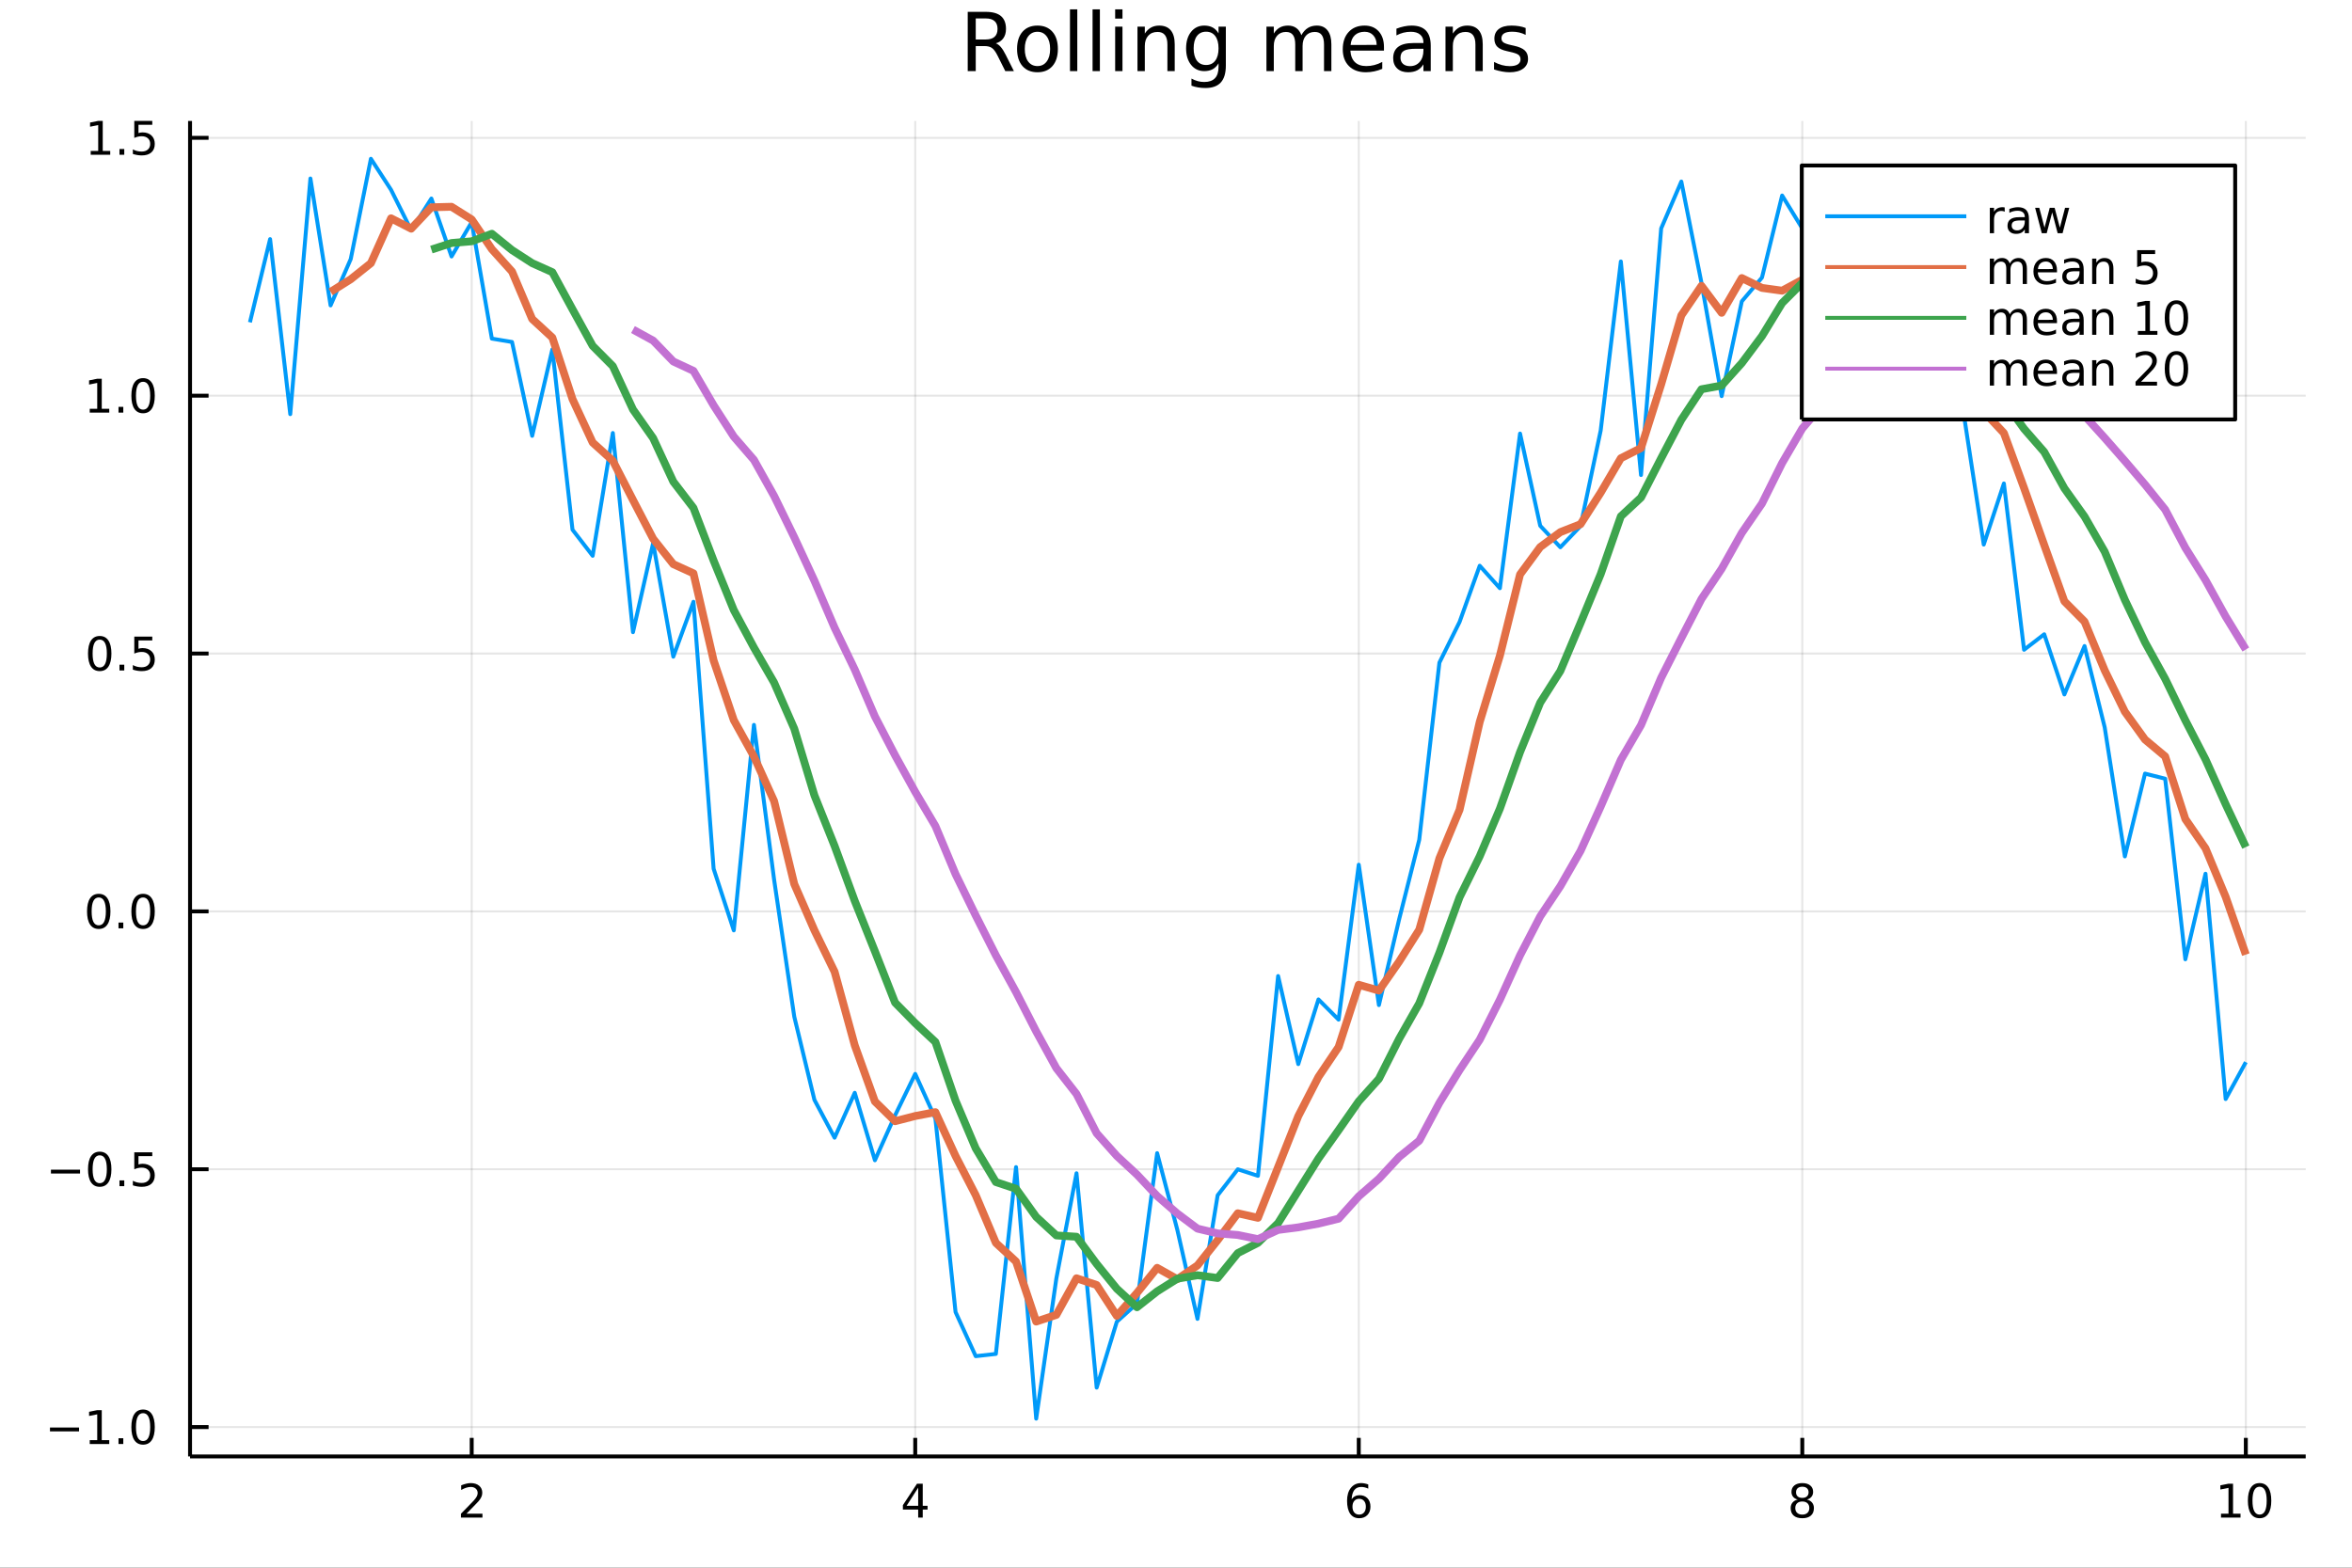 <?xml version="1.0" encoding="utf-8"?>
<svg xmlns="http://www.w3.org/2000/svg" xmlns:xlink="http://www.w3.org/1999/xlink" width="600" height="400" viewBox="0 0 2400 1600">
<rect x="0" y="0" width="2400" height="1600" fill="#333333" stroke="none"/>
<defs>
  <clipPath id="clip000">
    <rect x="0" y="0" width="2400" height="1600"/>
  </clipPath>
</defs>
<path clip-path="url(#clip000)" d="
M0 1600 L2400 1600 L2400 0 L0 0  Z
  " fill="#ffffff" fill-rule="evenodd" fill-opacity="1"/>
<defs>
  <clipPath id="clip001">
    <rect x="480" y="0" width="1681" height="1600"/>
  </clipPath>
</defs>
<path clip-path="url(#clip000)" d="
M193.936 1486.45 L2352.76 1486.45 L2352.76 123.472 L193.936 123.472  Z
  " fill="#ffffff" fill-rule="evenodd" fill-opacity="1"/>
<defs>
  <clipPath id="clip002">
    <rect x="193" y="123" width="2160" height="1364"/>
  </clipPath>
</defs>
<polyline clip-path="url(#clip002)" style="stroke:#000000; stroke-linecap:butt; stroke-linejoin:round; stroke-width:2; stroke-opacity:0.1; fill:none" points="
  481.326,1486.45 481.326,123.472 
  "/>
<polyline clip-path="url(#clip002)" style="stroke:#000000; stroke-linecap:butt; stroke-linejoin:round; stroke-width:2; stroke-opacity:0.1; fill:none" points="
  933.909,1486.45 933.909,123.472 
  "/>
<polyline clip-path="url(#clip002)" style="stroke:#000000; stroke-linecap:butt; stroke-linejoin:round; stroke-width:2; stroke-opacity:0.1; fill:none" points="
  1386.49,1486.45 1386.49,123.472 
  "/>
<polyline clip-path="url(#clip002)" style="stroke:#000000; stroke-linecap:butt; stroke-linejoin:round; stroke-width:2; stroke-opacity:0.1; fill:none" points="
  1839.07,1486.45 1839.07,123.472 
  "/>
<polyline clip-path="url(#clip002)" style="stroke:#000000; stroke-linecap:butt; stroke-linejoin:round; stroke-width:2; stroke-opacity:0.1; fill:none" points="
  2291.66,1486.45 2291.66,123.472 
  "/>
<polyline clip-path="url(#clip000)" style="stroke:#000000; stroke-linecap:butt; stroke-linejoin:round; stroke-width:4; stroke-opacity:1; fill:none" points="
  193.936,1486.45 2352.76,1486.45 
  "/>
<polyline clip-path="url(#clip000)" style="stroke:#000000; stroke-linecap:butt; stroke-linejoin:round; stroke-width:4; stroke-opacity:1; fill:none" points="
  481.326,1486.45 481.326,1467.55 
  "/>
<polyline clip-path="url(#clip000)" style="stroke:#000000; stroke-linecap:butt; stroke-linejoin:round; stroke-width:4; stroke-opacity:1; fill:none" points="
  933.909,1486.45 933.909,1467.55 
  "/>
<polyline clip-path="url(#clip000)" style="stroke:#000000; stroke-linecap:butt; stroke-linejoin:round; stroke-width:4; stroke-opacity:1; fill:none" points="
  1386.49,1486.45 1386.49,1467.55 
  "/>
<polyline clip-path="url(#clip000)" style="stroke:#000000; stroke-linecap:butt; stroke-linejoin:round; stroke-width:4; stroke-opacity:1; fill:none" points="
  1839.07,1486.45 1839.07,1467.55 
  "/>
<polyline clip-path="url(#clip000)" style="stroke:#000000; stroke-linecap:butt; stroke-linejoin:round; stroke-width:4; stroke-opacity:1; fill:none" points="
  2291.66,1486.45 2291.66,1467.55 
  "/>
<path clip-path="url(#clip000)" d="M475.979 1544.91 L492.298 1544.91 L492.298 1548.85 L470.354 1548.85 L470.354 1544.91 Q473.016 1542.16 477.599 1537.53 Q482.206 1532.88 483.386 1531.53 Q485.632 1529.01 486.511 1527.27 Q487.414 1525.51 487.414 1523.82 Q487.414 1521.07 485.47 1519.33 Q483.548 1517.6 480.446 1517.6 Q478.247 1517.6 475.794 1518.36 Q473.363 1519.13 470.585 1520.68 L470.585 1515.95 Q473.409 1514.82 475.863 1514.24 Q478.317 1513.66 480.354 1513.66 Q485.724 1513.66 488.919 1516.35 Q492.113 1519.03 492.113 1523.52 Q492.113 1525.65 491.303 1527.57 Q490.516 1529.47 488.409 1532.07 Q487.831 1532.74 484.729 1535.95 Q481.627 1539.15 475.979 1544.91 Z" fill="#000000" fill-rule="evenodd" fill-opacity="1" /><path clip-path="url(#clip000)" d="M936.918 1518.36 L925.113 1536.81 L936.918 1536.81 L936.918 1518.36 M935.691 1514.29 L941.571 1514.29 L941.571 1536.81 L946.501 1536.81 L946.501 1540.7 L941.571 1540.7 L941.571 1548.85 L936.918 1548.85 L936.918 1540.7 L921.316 1540.7 L921.316 1536.19 L935.691 1514.29 Z" fill="#000000" fill-rule="evenodd" fill-opacity="1" /><path clip-path="url(#clip000)" d="M1386.9 1529.7 Q1383.75 1529.7 1381.9 1531.86 Q1380.07 1534.01 1380.07 1537.76 Q1380.07 1541.49 1381.9 1543.66 Q1383.75 1545.82 1386.9 1545.82 Q1390.04 1545.82 1391.87 1543.66 Q1393.73 1541.49 1393.73 1537.76 Q1393.73 1534.01 1391.87 1531.86 Q1390.04 1529.7 1386.9 1529.7 M1396.18 1515.05 L1396.18 1519.31 Q1394.42 1518.48 1392.61 1518.04 Q1390.83 1517.6 1389.07 1517.6 Q1384.44 1517.6 1381.99 1520.72 Q1379.56 1523.85 1379.21 1530.17 Q1380.58 1528.15 1382.64 1527.09 Q1384.7 1526 1387.17 1526 Q1392.38 1526 1395.39 1529.17 Q1398.42 1532.32 1398.42 1537.76 Q1398.42 1543.08 1395.28 1546.3 Q1392.13 1549.52 1386.9 1549.52 Q1380.9 1549.52 1377.73 1544.94 Q1374.56 1540.33 1374.56 1531.6 Q1374.56 1523.41 1378.45 1518.55 Q1382.34 1513.66 1388.89 1513.66 Q1390.65 1513.66 1392.43 1514.01 Q1394.23 1514.36 1396.18 1515.05 Z" fill="#000000" fill-rule="evenodd" fill-opacity="1" /><path clip-path="url(#clip000)" d="M1839.07 1532.44 Q1835.74 1532.44 1833.82 1534.22 Q1831.92 1536 1831.92 1539.13 Q1831.92 1542.25 1833.82 1544.03 Q1835.74 1545.82 1839.07 1545.82 Q1842.41 1545.82 1844.33 1544.03 Q1846.25 1542.23 1846.25 1539.13 Q1846.25 1536 1844.33 1534.22 Q1842.43 1532.44 1839.07 1532.44 M1834.4 1530.45 Q1831.39 1529.7 1829.7 1527.64 Q1828.03 1525.58 1828.03 1522.62 Q1828.03 1518.48 1830.97 1516.07 Q1833.94 1513.66 1839.07 1513.66 Q1844.24 1513.66 1847.18 1516.07 Q1850.12 1518.48 1850.12 1522.62 Q1850.12 1525.58 1848.43 1527.64 Q1846.76 1529.7 1843.77 1530.45 Q1847.15 1531.23 1849.03 1533.52 Q1850.93 1535.82 1850.93 1539.13 Q1850.93 1544.15 1847.85 1546.83 Q1844.79 1549.52 1839.07 1549.52 Q1833.36 1549.52 1830.28 1546.83 Q1827.22 1544.15 1827.22 1539.13 Q1827.22 1535.82 1829.12 1533.52 Q1831.02 1531.23 1834.4 1530.45 M1832.69 1523.06 Q1832.69 1525.75 1834.35 1527.25 Q1836.04 1528.76 1839.07 1528.76 Q1842.08 1528.76 1843.77 1527.25 Q1845.49 1525.75 1845.49 1523.06 Q1845.49 1520.38 1843.77 1518.87 Q1842.08 1517.37 1839.07 1517.37 Q1836.04 1517.37 1834.35 1518.87 Q1832.69 1520.38 1832.69 1523.06 Z" fill="#000000" fill-rule="evenodd" fill-opacity="1" /><path clip-path="url(#clip000)" d="M2266.34 1544.91 L2273.98 1544.91 L2273.98 1518.55 L2265.67 1520.21 L2265.67 1515.95 L2273.94 1514.29 L2278.61 1514.29 L2278.61 1544.91 L2286.25 1544.91 L2286.25 1548.85 L2266.34 1548.85 L2266.34 1544.91 Z" fill="#000000" fill-rule="evenodd" fill-opacity="1" /><path clip-path="url(#clip000)" d="M2305.7 1517.37 Q2302.09 1517.37 2300.26 1520.93 Q2298.45 1524.47 2298.45 1531.6 Q2298.45 1538.71 2300.26 1542.27 Q2302.09 1545.82 2305.7 1545.82 Q2309.33 1545.82 2311.14 1542.27 Q2312.96 1538.71 2312.96 1531.6 Q2312.96 1524.47 2311.14 1520.93 Q2309.33 1517.37 2305.7 1517.37 M2305.7 1513.66 Q2311.51 1513.66 2314.56 1518.27 Q2317.64 1522.85 2317.64 1531.6 Q2317.64 1540.33 2314.56 1544.94 Q2311.51 1549.52 2305.7 1549.52 Q2299.89 1549.52 2296.81 1544.94 Q2293.75 1540.33 2293.75 1531.6 Q2293.75 1522.85 2296.81 1518.27 Q2299.89 1513.66 2305.7 1513.66 Z" fill="#000000" fill-rule="evenodd" fill-opacity="1" /><polyline clip-path="url(#clip002)" style="stroke:#000000; stroke-linecap:butt; stroke-linejoin:round; stroke-width:2; stroke-opacity:0.1; fill:none" points="
  193.936,1456.49 2352.76,1456.49 
  "/>
<polyline clip-path="url(#clip002)" style="stroke:#000000; stroke-linecap:butt; stroke-linejoin:round; stroke-width:2; stroke-opacity:0.1; fill:none" points="
  193.936,1193.33 2352.76,1193.33 
  "/>
<polyline clip-path="url(#clip002)" style="stroke:#000000; stroke-linecap:butt; stroke-linejoin:round; stroke-width:2; stroke-opacity:0.1; fill:none" points="
  193.936,930.167 2352.76,930.167 
  "/>
<polyline clip-path="url(#clip002)" style="stroke:#000000; stroke-linecap:butt; stroke-linejoin:round; stroke-width:2; stroke-opacity:0.1; fill:none" points="
  193.936,667.005 2352.76,667.005 
  "/>
<polyline clip-path="url(#clip002)" style="stroke:#000000; stroke-linecap:butt; stroke-linejoin:round; stroke-width:2; stroke-opacity:0.1; fill:none" points="
  193.936,403.843 2352.76,403.843 
  "/>
<polyline clip-path="url(#clip002)" style="stroke:#000000; stroke-linecap:butt; stroke-linejoin:round; stroke-width:2; stroke-opacity:0.1; fill:none" points="
  193.936,140.682 2352.76,140.682 
  "/>
<polyline clip-path="url(#clip000)" style="stroke:#000000; stroke-linecap:butt; stroke-linejoin:round; stroke-width:4; stroke-opacity:1; fill:none" points="
  193.936,1486.45 193.936,123.472 
  "/>
<polyline clip-path="url(#clip000)" style="stroke:#000000; stroke-linecap:butt; stroke-linejoin:round; stroke-width:4; stroke-opacity:1; fill:none" points="
  193.936,1456.49 212.834,1456.49 
  "/>
<polyline clip-path="url(#clip000)" style="stroke:#000000; stroke-linecap:butt; stroke-linejoin:round; stroke-width:4; stroke-opacity:1; fill:none" points="
  193.936,1193.33 212.834,1193.33 
  "/>
<polyline clip-path="url(#clip000)" style="stroke:#000000; stroke-linecap:butt; stroke-linejoin:round; stroke-width:4; stroke-opacity:1; fill:none" points="
  193.936,930.167 212.834,930.167 
  "/>
<polyline clip-path="url(#clip000)" style="stroke:#000000; stroke-linecap:butt; stroke-linejoin:round; stroke-width:4; stroke-opacity:1; fill:none" points="
  193.936,667.005 212.834,667.005 
  "/>
<polyline clip-path="url(#clip000)" style="stroke:#000000; stroke-linecap:butt; stroke-linejoin:round; stroke-width:4; stroke-opacity:1; fill:none" points="
  193.936,403.843 212.834,403.843 
  "/>
<polyline clip-path="url(#clip000)" style="stroke:#000000; stroke-linecap:butt; stroke-linejoin:round; stroke-width:4; stroke-opacity:1; fill:none" points="
  193.936,140.682 212.834,140.682 
  "/>
<path clip-path="url(#clip000)" d="M50.992 1456.94 L80.668 1456.94 L80.668 1460.88 L50.992 1460.88 L50.992 1456.94 Z" fill="#000000" fill-rule="evenodd" fill-opacity="1" /><path clip-path="url(#clip000)" d="M91.571 1469.83 L99.21 1469.83 L99.21 1443.47 L90.899 1445.14 L90.899 1440.88 L99.163 1439.21 L103.839 1439.21 L103.839 1469.83 L111.478 1469.83 L111.478 1473.77 L91.571 1473.77 L91.571 1469.83 Z" fill="#000000" fill-rule="evenodd" fill-opacity="1" /><path clip-path="url(#clip000)" d="M120.922 1467.89 L125.807 1467.89 L125.807 1473.77 L120.922 1473.77 L120.922 1467.89 Z" fill="#000000" fill-rule="evenodd" fill-opacity="1" /><path clip-path="url(#clip000)" d="M145.992 1442.29 Q142.381 1442.29 140.552 1445.85 Q138.746 1449.39 138.746 1456.52 Q138.746 1463.63 140.552 1467.2 Q142.381 1470.74 145.992 1470.74 Q149.626 1470.74 151.431 1467.2 Q153.26 1463.63 153.26 1456.52 Q153.26 1449.39 151.431 1445.85 Q149.626 1442.29 145.992 1442.29 M145.992 1438.58 Q151.802 1438.58 154.857 1443.19 Q157.936 1447.77 157.936 1456.52 Q157.936 1465.25 154.857 1469.86 Q151.802 1474.44 145.992 1474.44 Q140.181 1474.44 137.103 1469.86 Q134.047 1465.25 134.047 1456.52 Q134.047 1447.77 137.103 1443.19 Q140.181 1438.58 145.992 1438.58 Z" fill="#000000" fill-rule="evenodd" fill-opacity="1" /><path clip-path="url(#clip000)" d="M51.987 1193.78 L81.663 1193.78 L81.663 1197.71 L51.987 1197.71 L51.987 1193.78 Z" fill="#000000" fill-rule="evenodd" fill-opacity="1" /><path clip-path="url(#clip000)" d="M101.756 1179.13 Q98.145 1179.13 96.316 1182.69 Q94.51 1186.23 94.51 1193.36 Q94.51 1200.47 96.316 1204.03 Q98.145 1207.58 101.756 1207.58 Q105.39 1207.58 107.196 1204.03 Q109.024 1200.47 109.024 1193.36 Q109.024 1186.23 107.196 1182.69 Q105.39 1179.13 101.756 1179.13 M101.756 1175.42 Q107.566 1175.42 110.621 1180.03 Q113.7 1184.61 113.7 1193.36 Q113.7 1202.09 110.621 1206.7 Q107.566 1211.28 101.756 1211.28 Q95.946 1211.28 92.867 1206.7 Q89.811 1202.09 89.811 1193.36 Q89.811 1184.61 92.867 1180.03 Q95.946 1175.42 101.756 1175.42 Z" fill="#000000" fill-rule="evenodd" fill-opacity="1" /><path clip-path="url(#clip000)" d="M121.918 1204.73 L126.802 1204.73 L126.802 1210.61 L121.918 1210.61 L121.918 1204.73 Z" fill="#000000" fill-rule="evenodd" fill-opacity="1" /><path clip-path="url(#clip000)" d="M137.033 1176.05 L155.39 1176.05 L155.39 1179.98 L141.316 1179.98 L141.316 1188.46 Q142.334 1188.11 143.353 1187.95 Q144.371 1187.76 145.39 1187.76 Q151.177 1187.76 154.556 1190.93 Q157.936 1194.1 157.936 1199.52 Q157.936 1205.1 154.464 1208.2 Q150.992 1211.28 144.672 1211.28 Q142.496 1211.28 140.228 1210.91 Q137.982 1210.54 135.575 1209.8 L135.575 1205.1 Q137.658 1206.23 139.881 1206.79 Q142.103 1207.34 144.58 1207.34 Q148.584 1207.34 150.922 1205.24 Q153.26 1203.13 153.26 1199.52 Q153.26 1195.91 150.922 1193.8 Q148.584 1191.7 144.58 1191.7 Q142.705 1191.7 140.83 1192.11 Q138.978 1192.53 137.033 1193.41 L137.033 1176.05 Z" fill="#000000" fill-rule="evenodd" fill-opacity="1" /><path clip-path="url(#clip000)" d="M100.76 915.965 Q97.149 915.965 95.321 919.53 Q93.515 923.072 93.515 930.201 Q93.515 937.308 95.321 940.873 Q97.149 944.414 100.76 944.414 Q104.395 944.414 106.2 940.873 Q108.029 937.308 108.029 930.201 Q108.029 923.072 106.2 919.53 Q104.395 915.965 100.76 915.965 M100.76 912.262 Q106.571 912.262 109.626 916.868 Q112.705 921.451 112.705 930.201 Q112.705 938.928 109.626 943.535 Q106.571 948.118 100.76 948.118 Q94.95 948.118 91.871 943.535 Q88.816 938.928 88.816 930.201 Q88.816 921.451 91.871 916.868 Q94.95 912.262 100.76 912.262 Z" fill="#000000" fill-rule="evenodd" fill-opacity="1" /><path clip-path="url(#clip000)" d="M120.922 941.567 L125.807 941.567 L125.807 947.447 L120.922 947.447 L120.922 941.567 Z" fill="#000000" fill-rule="evenodd" fill-opacity="1" /><path clip-path="url(#clip000)" d="M145.992 915.965 Q142.381 915.965 140.552 919.53 Q138.746 923.072 138.746 930.201 Q138.746 937.308 140.552 940.873 Q142.381 944.414 145.992 944.414 Q149.626 944.414 151.431 940.873 Q153.26 937.308 153.26 930.201 Q153.26 923.072 151.431 919.53 Q149.626 915.965 145.992 915.965 M145.992 912.262 Q151.802 912.262 154.857 916.868 Q157.936 921.451 157.936 930.201 Q157.936 938.928 154.857 943.535 Q151.802 948.118 145.992 948.118 Q140.181 948.118 137.103 943.535 Q134.047 938.928 134.047 930.201 Q134.047 921.451 137.103 916.868 Q140.181 912.262 145.992 912.262 Z" fill="#000000" fill-rule="evenodd" fill-opacity="1" /><path clip-path="url(#clip000)" d="M101.756 652.804 Q98.145 652.804 96.316 656.369 Q94.51 659.91 94.51 667.04 Q94.51 674.146 96.316 677.711 Q98.145 681.253 101.756 681.253 Q105.39 681.253 107.196 677.711 Q109.024 674.146 109.024 667.04 Q109.024 659.91 107.196 656.369 Q105.39 652.804 101.756 652.804 M101.756 649.1 Q107.566 649.1 110.621 653.706 Q113.7 658.29 113.7 667.04 Q113.7 675.767 110.621 680.373 Q107.566 684.956 101.756 684.956 Q95.946 684.956 92.867 680.373 Q89.811 675.767 89.811 667.04 Q89.811 658.29 92.867 653.706 Q95.946 649.1 101.756 649.1 Z" fill="#000000" fill-rule="evenodd" fill-opacity="1" /><path clip-path="url(#clip000)" d="M121.918 678.405 L126.802 678.405 L126.802 684.285 L121.918 684.285 L121.918 678.405 Z" fill="#000000" fill-rule="evenodd" fill-opacity="1" /><path clip-path="url(#clip000)" d="M137.033 649.725 L155.39 649.725 L155.39 653.66 L141.316 653.66 L141.316 662.132 Q142.334 661.785 143.353 661.623 Q144.371 661.438 145.39 661.438 Q151.177 661.438 154.556 664.609 Q157.936 667.78 157.936 673.197 Q157.936 678.776 154.464 681.878 Q150.992 684.956 144.672 684.956 Q142.496 684.956 140.228 684.586 Q137.982 684.216 135.575 683.475 L135.575 678.776 Q137.658 679.91 139.881 680.466 Q142.103 681.021 144.58 681.021 Q148.584 681.021 150.922 678.915 Q153.26 676.808 153.26 673.197 Q153.26 669.586 150.922 667.48 Q148.584 665.373 144.58 665.373 Q142.705 665.373 140.83 665.79 Q138.978 666.206 137.033 667.086 L137.033 649.725 Z" fill="#000000" fill-rule="evenodd" fill-opacity="1" /><path clip-path="url(#clip000)" d="M91.571 417.188 L99.21 417.188 L99.21 390.823 L90.899 392.489 L90.899 388.23 L99.163 386.563 L103.839 386.563 L103.839 417.188 L111.478 417.188 L111.478 421.123 L91.571 421.123 L91.571 417.188 Z" fill="#000000" fill-rule="evenodd" fill-opacity="1" /><path clip-path="url(#clip000)" d="M120.922 415.244 L125.807 415.244 L125.807 421.123 L120.922 421.123 L120.922 415.244 Z" fill="#000000" fill-rule="evenodd" fill-opacity="1" /><path clip-path="url(#clip000)" d="M145.992 389.642 Q142.381 389.642 140.552 393.207 Q138.746 396.749 138.746 403.878 Q138.746 410.985 140.552 414.549 Q142.381 418.091 145.992 418.091 Q149.626 418.091 151.431 414.549 Q153.26 410.985 153.26 403.878 Q153.26 396.749 151.431 393.207 Q149.626 389.642 145.992 389.642 M145.992 385.938 Q151.802 385.938 154.857 390.545 Q157.936 395.128 157.936 403.878 Q157.936 412.605 154.857 417.211 Q151.802 421.795 145.992 421.795 Q140.181 421.795 137.103 417.211 Q134.047 412.605 134.047 403.878 Q134.047 395.128 137.103 390.545 Q140.181 385.938 145.992 385.938 Z" fill="#000000" fill-rule="evenodd" fill-opacity="1" /><path clip-path="url(#clip000)" d="M92.566 154.027 L100.205 154.027 L100.205 127.661 L91.895 129.328 L91.895 125.069 L100.159 123.402 L104.834 123.402 L104.834 154.027 L112.473 154.027 L112.473 157.962 L92.566 157.962 L92.566 154.027 Z" fill="#000000" fill-rule="evenodd" fill-opacity="1" /><path clip-path="url(#clip000)" d="M121.918 152.082 L126.802 152.082 L126.802 157.962 L121.918 157.962 L121.918 152.082 Z" fill="#000000" fill-rule="evenodd" fill-opacity="1" /><path clip-path="url(#clip000)" d="M137.033 123.402 L155.39 123.402 L155.39 127.337 L141.316 127.337 L141.316 135.809 Q142.334 135.462 143.353 135.3 Q144.371 135.115 145.39 135.115 Q151.177 135.115 154.556 138.286 Q157.936 141.457 157.936 146.874 Q157.936 152.453 154.464 155.555 Q150.992 158.633 144.672 158.633 Q142.496 158.633 140.228 158.263 Q137.982 157.893 135.575 157.152 L135.575 152.453 Q137.658 153.587 139.881 154.143 Q142.103 154.698 144.58 154.698 Q148.584 154.698 150.922 152.592 Q153.26 150.485 153.26 146.874 Q153.26 143.263 150.922 141.157 Q148.584 139.05 144.58 139.05 Q142.705 139.05 140.83 139.467 Q138.978 139.883 137.033 140.763 L137.033 123.402 Z" fill="#000000" fill-rule="evenodd" fill-opacity="1" /><path clip-path="url(#clip000)" d="M1016.15 44.22 Q1018.79 45.111 1021.26 48.028 Q1023.77 50.944 1026.28 56.048 L1034.59 72.576 L1025.8 72.576 L1018.06 57.061 Q1015.06 50.985 1012.22 49 Q1009.43 47.015 1004.57 47.015 L995.656 47.015 L995.656 72.576 L987.474 72.576 L987.474 12.096 L1005.95 12.096 Q1016.32 12.096 1021.42 16.43 Q1026.52 20.765 1026.52 29.515 Q1026.52 35.227 1023.85 38.994 Q1021.22 42.761 1016.15 44.22 M995.656 18.82 L995.656 40.29 L1005.95 40.29 Q1011.86 40.29 1014.86 37.576 Q1017.9 34.822 1017.9 29.515 Q1017.9 24.208 1014.86 21.535 Q1011.86 18.82 1005.95 18.82 L995.656 18.82 Z" fill="#000000" fill-rule="evenodd" fill-opacity="1" /><path clip-path="url(#clip000)" d="M1058.65 32.431 Q1052.65 32.431 1049.17 37.131 Q1045.69 41.789 1045.69 49.931 Q1045.69 58.074 1049.13 62.773 Q1052.61 67.431 1058.65 67.431 Q1064.6 67.431 1068.09 62.732 Q1071.57 58.033 1071.57 49.931 Q1071.57 41.87 1068.09 37.171 Q1064.6 32.431 1058.65 32.431 M1058.65 26.112 Q1068.37 26.112 1073.92 32.431 Q1079.47 38.751 1079.47 49.931 Q1079.47 61.071 1073.92 67.431 Q1068.37 73.751 1058.65 73.751 Q1048.89 73.751 1043.34 67.431 Q1037.83 61.071 1037.83 49.931 Q1037.83 38.751 1043.34 32.431 Q1048.89 26.112 1058.65 26.112 Z" fill="#000000" fill-rule="evenodd" fill-opacity="1" /><path clip-path="url(#clip000)" d="M1091.82 9.544 L1099.28 9.544 L1099.28 72.576 L1091.82 72.576 L1091.82 9.544 Z" fill="#000000" fill-rule="evenodd" fill-opacity="1" /><path clip-path="url(#clip000)" d="M1114.87 9.544 L1122.33 9.544 L1122.33 72.576 L1114.87 72.576 L1114.87 9.544 Z" fill="#000000" fill-rule="evenodd" fill-opacity="1" /><path clip-path="url(#clip000)" d="M1137.92 27.206 L1145.38 27.206 L1145.38 72.576 L1137.92 72.576 L1137.92 27.206 M1137.92 9.544 L1145.38 9.544 L1145.38 18.983 L1137.92 18.983 L1137.92 9.544 Z" fill="#000000" fill-rule="evenodd" fill-opacity="1" /><path clip-path="url(#clip000)" d="M1198.69 45.192 L1198.69 72.576 L1191.23 72.576 L1191.23 45.435 Q1191.23 38.994 1188.72 35.794 Q1186.21 32.594 1181.19 32.594 Q1175.15 32.594 1171.67 36.442 Q1168.18 40.29 1168.18 46.934 L1168.18 72.576 L1160.69 72.576 L1160.69 27.206 L1168.18 27.206 L1168.18 34.254 Q1170.86 30.163 1174.46 28.138 Q1178.11 26.112 1182.85 26.112 Q1190.67 26.112 1194.68 30.973 Q1198.69 35.794 1198.69 45.192 Z" fill="#000000" fill-rule="evenodd" fill-opacity="1" /><path clip-path="url(#clip000)" d="M1243.41 49.364 Q1243.41 41.263 1240.05 36.806 Q1236.73 32.35 1230.69 32.35 Q1224.69 32.35 1221.33 36.806 Q1218.01 41.263 1218.01 49.364 Q1218.01 57.426 1221.33 61.882 Q1224.69 66.338 1230.69 66.338 Q1236.73 66.338 1240.05 61.882 Q1243.41 57.426 1243.41 49.364 M1250.86 66.945 Q1250.86 78.531 1245.72 84.162 Q1240.57 89.833 1229.96 89.833 Q1226.03 89.833 1222.55 89.225 Q1219.06 88.658 1215.78 87.443 L1215.78 80.192 Q1219.06 81.974 1222.26 82.825 Q1225.46 83.675 1228.79 83.675 Q1236.12 83.675 1239.76 79.827 Q1243.41 76.019 1243.41 68.282 L1243.41 64.596 Q1241.1 68.606 1237.5 70.591 Q1233.89 72.576 1228.87 72.576 Q1220.52 72.576 1215.42 66.216 Q1210.31 59.856 1210.31 49.364 Q1210.31 38.832 1215.42 32.472 Q1220.52 26.112 1228.87 26.112 Q1233.89 26.112 1237.5 28.097 Q1241.1 30.082 1243.41 34.092 L1243.41 27.206 L1250.86 27.206 L1250.86 66.945 Z" fill="#000000" fill-rule="evenodd" fill-opacity="1" /><path clip-path="url(#clip000)" d="M1327.91 35.915 Q1330.71 30.892 1334.6 28.502 Q1338.48 26.112 1343.75 26.112 Q1350.84 26.112 1354.69 31.095 Q1358.54 36.037 1358.54 45.192 L1358.54 72.576 L1351.04 72.576 L1351.04 45.435 Q1351.04 38.913 1348.73 35.753 Q1346.42 32.594 1341.68 32.594 Q1335.89 32.594 1332.53 36.442 Q1329.17 40.29 1329.17 46.934 L1329.17 72.576 L1321.67 72.576 L1321.67 45.435 Q1321.67 38.873 1319.36 35.753 Q1317.06 32.594 1312.23 32.594 Q1306.52 32.594 1303.16 36.482 Q1299.8 40.331 1299.8 46.934 L1299.8 72.576 L1292.3 72.576 L1292.3 27.206 L1299.8 27.206 L1299.8 34.254 Q1302.35 30.082 1305.92 28.097 Q1309.48 26.112 1314.38 26.112 Q1319.32 26.112 1322.77 28.624 Q1326.25 31.135 1327.91 35.915 Z" fill="#000000" fill-rule="evenodd" fill-opacity="1" /><path clip-path="url(#clip000)" d="M1412.21 48.028 L1412.21 51.673 L1377.94 51.673 Q1378.43 59.37 1382.56 63.421 Q1386.73 67.431 1394.14 67.431 Q1398.44 67.431 1402.45 66.378 Q1406.5 65.325 1410.47 63.218 L1410.47 70.267 Q1406.46 71.968 1402.25 72.86 Q1398.03 73.751 1393.7 73.751 Q1382.84 73.751 1376.48 67.431 Q1370.16 61.112 1370.16 50.337 Q1370.16 39.197 1376.16 32.675 Q1382.19 26.112 1392.4 26.112 Q1401.56 26.112 1406.86 32.026 Q1412.21 37.9 1412.21 48.028 M1404.76 45.84 Q1404.68 39.723 1401.31 36.077 Q1397.99 32.431 1392.48 32.431 Q1386.24 32.431 1382.48 35.956 Q1378.75 39.48 1378.18 45.88 L1404.76 45.84 Z" fill="#000000" fill-rule="evenodd" fill-opacity="1" /><path clip-path="url(#clip000)" d="M1445.06 49.769 Q1436.03 49.769 1432.55 51.835 Q1429.06 53.901 1429.06 58.884 Q1429.06 62.854 1431.66 65.203 Q1434.29 67.512 1438.78 67.512 Q1444.98 67.512 1448.71 63.137 Q1452.48 58.722 1452.48 51.43 L1452.48 49.769 L1445.06 49.769 M1459.93 46.691 L1459.93 72.576 L1452.48 72.576 L1452.48 65.689 Q1449.92 69.821 1446.12 71.806 Q1442.31 73.751 1436.8 73.751 Q1429.83 73.751 1425.7 69.862 Q1421.61 65.933 1421.61 59.37 Q1421.61 51.714 1426.71 47.825 Q1431.86 43.936 1442.03 43.936 L1452.48 43.936 L1452.48 43.207 Q1452.48 38.062 1449.07 35.267 Q1445.71 32.431 1439.6 32.431 Q1435.71 32.431 1432.02 33.363 Q1428.33 34.295 1424.93 36.158 L1424.93 29.272 Q1429.02 27.692 1432.87 26.922 Q1436.72 26.112 1440.36 26.112 Q1450.21 26.112 1455.07 31.216 Q1459.93 36.32 1459.93 46.691 Z" fill="#000000" fill-rule="evenodd" fill-opacity="1" /><path clip-path="url(#clip000)" d="M1513 45.192 L1513 72.576 L1505.54 72.576 L1505.54 45.435 Q1505.54 38.994 1503.03 35.794 Q1500.52 32.594 1495.5 32.594 Q1489.46 32.594 1485.98 36.442 Q1482.49 40.29 1482.49 46.934 L1482.49 72.576 L1475 72.576 L1475 27.206 L1482.49 27.206 L1482.49 34.254 Q1485.17 30.163 1488.77 28.138 Q1492.42 26.112 1497.16 26.112 Q1504.98 26.112 1508.99 30.973 Q1513 35.794 1513 45.192 Z" fill="#000000" fill-rule="evenodd" fill-opacity="1" /><path clip-path="url(#clip000)" d="M1556.79 28.543 L1556.79 35.591 Q1553.63 33.971 1550.23 33.161 Q1546.82 32.35 1543.18 32.35 Q1537.63 32.35 1534.83 34.052 Q1532.08 35.753 1532.08 39.156 Q1532.08 41.749 1534.06 43.248 Q1536.05 44.706 1542.04 46.043 L1544.59 46.61 Q1552.53 48.311 1555.86 51.43 Q1559.22 54.509 1559.22 60.059 Q1559.22 66.378 1554.2 70.064 Q1549.21 73.751 1540.46 73.751 Q1536.82 73.751 1532.85 73.022 Q1528.92 72.333 1524.54 70.915 L1524.54 63.218 Q1528.67 65.365 1532.68 66.459 Q1536.7 67.512 1540.62 67.512 Q1545.89 67.512 1548.73 65.73 Q1551.56 63.907 1551.56 60.626 Q1551.56 57.588 1549.5 55.967 Q1547.47 54.347 1540.54 52.848 L1537.95 52.24 Q1531.02 50.782 1527.95 47.785 Q1524.87 44.746 1524.87 39.48 Q1524.87 33.08 1529.4 29.596 Q1533.94 26.112 1542.29 26.112 Q1546.42 26.112 1550.06 26.72 Q1553.71 27.327 1556.79 28.543 Z" fill="#000000" fill-rule="evenodd" fill-opacity="1" /><polyline clip-path="url(#clip002)" style="stroke:#009af9; stroke-linecap:butt; stroke-linejoin:round; stroke-width:4; stroke-opacity:1; fill:none" points="
  255.035,328.969 275.607,244.05 296.179,422.688 316.751,182.185 337.322,311.699 357.894,264.398 378.466,162.047 399.038,193.756 419.61,235.002 440.182,202.622 
  460.754,261.757 481.326,226.707 501.898,345.596 522.47,349.025 543.042,444.816 563.614,356.623 584.186,540.616 604.758,567.241 625.33,441.936 645.902,645.199 
  666.474,554.308 687.046,670.211 707.617,614.175 728.189,886.682 748.761,949.557 769.333,739.832 789.905,897.782 810.477,1037.6 831.049,1122.55 851.621,1161.15 
  872.193,1115.34 892.765,1184.17 913.337,1138.36 933.909,1096.06 954.481,1141.53 975.053,1339.1 995.625,1384.12 1016.2,1381.82 1036.77,1191.18 1057.34,1447.87 
  1077.91,1304.8 1098.48,1197.45 1119.06,1416.19 1139.63,1348.92 1160.2,1330.43 1180.77,1176.92 1201.34,1255.12 1221.92,1346.08 1242.49,1219.95 1263.06,1193.39 
  1283.63,1200.06 1304.2,996.172 1324.78,1086.04 1345.35,1020.03 1365.92,1040.66 1386.49,882.539 1407.06,1025.8 1427.64,938.453 1448.21,857.056 1468.78,676.291 
  1489.35,634.794 1509.92,577.398 1530.5,600.336 1551.07,442.51 1571.64,536.578 1592.21,558.541 1612.78,536.941 1633.35,439.399 1653.93,266.852 1674.5,484.815 
  1695.07,233.144 1715.64,185.303 1736.21,288.698 1756.79,404.305 1777.36,307.558 1797.93,283.285 1818.5,199.545 1839.07,233.142 1859.65,376.951 1880.22,411.249 
  1900.79,337.596 1921.36,371.013 1941.93,383.608 1962.51,382.607 1983.08,356.657 2003.65,421.368 2024.22,555.794 2044.79,493.448 2065.37,663.173 2085.94,647.344 
  2106.51,708.769 2127.08,659.354 2147.65,742.313 2168.23,874.076 2188.8,789.555 2209.37,794.741 2229.94,979.065 2250.51,891.744 2271.09,1121.69 2291.66,1084.06 
  
  "/>
<polyline clip-path="url(#clip002)" style="stroke:#e26f46; stroke-linecap:butt; stroke-linejoin:round; stroke-width:8; stroke-opacity:1; fill:none" points="
  337.322,297.918 357.894,285.004 378.466,268.603 399.038,222.817 419.61,233.38 440.182,211.565 460.754,211.037 481.326,223.969 501.898,254.337 522.47,277.141 
  543.042,325.58 563.614,344.553 584.186,407.335 604.758,451.664 625.33,470.246 645.902,510.323 666.474,549.86 687.046,575.779 707.617,585.166 728.189,674.115 
  748.761,734.987 769.333,772.091 789.905,817.606 810.477,902.292 831.049,949.465 851.621,991.783 872.193,1066.88 892.765,1124.16 913.337,1144.31 933.909,1139.01 
  954.481,1135.09 975.053,1179.84 995.625,1219.83 1016.2,1268.53 1036.77,1287.55 1057.34,1348.82 1077.91,1341.96 1098.48,1304.63 1119.06,1311.5 1139.63,1343.05 
  1160.2,1319.56 1180.77,1293.98 1201.34,1305.52 1221.92,1291.5 1242.49,1265.7 1263.06,1238.29 1283.63,1242.92 1304.2,1191.13 1324.78,1139.12 1345.35,1099.14 
  1365.92,1068.59 1386.49,1005.09 1407.06,1011.01 1427.64,981.496 1448.21,948.901 1468.78,876.028 1489.35,826.479 1509.92,736.798 1530.5,669.175 1551.07,586.266 
  1571.64,558.323 1592.21,543.072 1612.78,534.981 1633.35,502.794 1653.93,467.662 1674.5,457.309 1695.07,392.23 1715.64,321.902 1736.21,291.762 1756.79,319.253 
  1777.36,283.802 1797.93,293.83 1818.5,296.678 1839.07,285.567 1859.65,280.096 1880.22,300.834 1900.79,311.697 1921.36,345.99 1941.93,376.083 1962.51,377.215 
  1983.08,366.296 2003.65,383.05 2024.22,420.007 2044.79,441.975 2065.37,498.088 2085.94,556.225 2106.51,613.706 2127.08,634.418 2147.65,684.191 2168.23,726.371 
  2188.8,754.813 2209.37,772.008 2229.94,835.95 2250.51,865.836 2271.09,915.358 2291.66,974.259 
  "/>
<polyline clip-path="url(#clip002)" style="stroke:#3da44d; stroke-linecap:butt; stroke-linejoin:round; stroke-width:8; stroke-opacity:1; fill:none" points="
  440.182,254.742 460.754,248.02 481.326,246.286 501.898,238.577 522.47,255.261 543.042,268.573 563.614,277.795 584.186,315.652 604.758,353 625.33,373.694 
  645.902,417.952 666.474,447.207 687.046,491.557 707.617,518.415 728.189,572.181 748.761,622.655 769.333,660.976 789.905,696.692 810.477,743.729 831.049,811.79 
  851.621,863.385 872.193,919.488 892.765,970.884 913.337,1023.3 933.909,1044.24 954.481,1063.44 975.053,1123.36 995.625,1172 1016.2,1206.42 1036.77,1213.28 
  1057.34,1241.96 1077.91,1260.9 1098.48,1262.23 1119.06,1290.01 1139.63,1315.3 1160.2,1334.19 1180.77,1317.97 1201.34,1305.07 1221.92,1301.5 1242.49,1304.37 
  1263.06,1278.93 1283.63,1268.45 1304.2,1248.32 1324.78,1215.31 1345.35,1182.42 1365.92,1153.44 1386.49,1124.01 1407.06,1101.07 1427.64,1060.31 1448.21,1024.02 
  1468.78,972.311 1489.35,915.784 1509.92,873.906 1530.5,825.336 1551.07,767.583 1571.64,717.176 1592.21,684.776 1612.78,635.89 1633.35,585.984 1653.93,526.964 
  1674.5,507.816 1695.07,467.651 1715.64,428.442 1736.21,397.278 1756.79,393.458 1777.36,370.556 1797.93,343.03 1818.5,309.29 1839.07,288.665 1859.65,299.675 
  1880.22,292.318 1900.79,302.763 1921.36,321.334 1941.93,330.825 1962.51,328.655 1983.08,333.565 2003.65,347.374 2024.22,382.998 2044.79,409.029 2065.37,437.651 
  2085.94,461.261 2106.51,498.378 2127.08,527.212 2147.65,563.083 2168.23,612.23 2188.8,655.519 2209.37,692.857 2229.94,735.184 2250.51,775.013 2271.09,820.865 
  2291.66,864.536 
  "/>
<polyline clip-path="url(#clip002)" style="stroke:#c271d2; stroke-linecap:butt; stroke-linejoin:round; stroke-width:8; stroke-opacity:1; fill:none" points="
  645.902,336.347 666.474,347.614 687.046,368.922 707.617,378.496 728.189,413.721 748.761,445.614 769.333,469.385 789.905,506.172 810.477,548.365 831.049,592.742 
  851.621,640.668 872.193,683.347 892.765,731.22 913.337,770.858 933.909,808.21 954.481,843.046 975.053,892.17 995.625,934.345 1016.2,975.074 1036.77,1012.54 
  1057.34,1052.67 1077.91,1090.19 1098.48,1116.56 1119.06,1156.66 1139.63,1179.77 1160.2,1198.81 1180.77,1220.67 1201.34,1238.53 1221.92,1253.96 1242.49,1258.83 
  1263.06,1260.44 1283.63,1264.68 1304.2,1255.28 1324.78,1252.66 1345.35,1248.86 1365.92,1243.82 1386.49,1220.99 1407.06,1203.07 1427.64,1180.9 1448.21,1164.2 
  1468.78,1125.62 1489.35,1092.12 1509.92,1061.12 1530.5,1020.32 1551.07,975.002 1571.64,935.31 1592.21,904.39 1612.78,868.481 1633.35,823.147 1653.93,775.492 
  1674.5,740.063 1695.07,691.717 1715.64,651.174 1736.21,611.307 1756.79,580.521 1777.36,543.866 1797.93,513.903 1818.5,472.59 1839.07,437.325 1859.65,413.319 
  1880.22,400.067 1900.79,385.207 1921.36,374.888 1941.93,364.052 1962.51,361.056 1983.08,352.06 2003.65,345.202 2024.22,346.144 2044.79,348.847 2065.37,368.663 
  2085.94,376.789 2106.51,400.571 2127.08,424.273 2147.65,446.954 2168.23,470.442 2188.8,494.542 2209.37,520.115 2229.94,559.091 2250.51,592.021 2271.09,629.258 
  2291.66,662.898 
  "/>
<path clip-path="url(#clip000)" d="
M1838.54 428.105 L2280.8 428.105 L2280.8 168.905 L1838.54 168.905  Z
  " fill="#ffffff" fill-rule="evenodd" fill-opacity="1"/>
<polyline clip-path="url(#clip000)" style="stroke:#000000; stroke-linecap:butt; stroke-linejoin:round; stroke-width:4; stroke-opacity:1; fill:none" points="
  1838.54,428.105 2280.8,428.105 2280.8,168.905 1838.54,168.905 1838.54,428.105 
  "/>
<polyline clip-path="url(#clip000)" style="stroke:#009af9; stroke-linecap:butt; stroke-linejoin:round; stroke-width:4; stroke-opacity:1; fill:none" points="
  1862.53,220.745 2006.45,220.745 
  "/>
<path clip-path="url(#clip000)" d="M2045.62 216.08 Q2044.91 215.664 2044.05 215.478 Q2043.22 215.27 2042.2 215.27 Q2038.59 215.27 2036.64 217.631 Q2034.72 219.969 2034.72 224.367 L2034.72 238.025 L2030.44 238.025 L2030.44 212.099 L2034.72 212.099 L2034.72 216.127 Q2036.06 213.766 2038.22 212.631 Q2040.37 211.474 2043.45 211.474 Q2043.89 211.474 2044.42 211.543 Q2044.95 211.59 2045.6 211.705 L2045.62 216.08 Z" fill="#000000" fill-rule="evenodd" fill-opacity="1" /><path clip-path="url(#clip000)" d="M2061.87 224.992 Q2056.71 224.992 2054.72 226.173 Q2052.73 227.353 2052.73 230.201 Q2052.73 232.469 2054.21 233.812 Q2055.72 235.131 2058.29 235.131 Q2061.83 235.131 2063.96 232.631 Q2066.11 230.108 2066.11 225.941 L2066.11 224.992 L2061.87 224.992 M2070.37 223.233 L2070.37 238.025 L2066.11 238.025 L2066.11 234.089 Q2064.65 236.451 2062.48 237.585 Q2060.3 238.696 2057.15 238.696 Q2053.17 238.696 2050.81 236.474 Q2048.47 234.228 2048.47 230.478 Q2048.47 226.103 2051.39 223.881 Q2054.33 221.659 2060.14 221.659 L2066.11 221.659 L2066.11 221.242 Q2066.11 218.303 2064.16 216.705 Q2062.24 215.085 2058.75 215.085 Q2056.53 215.085 2054.42 215.617 Q2052.31 216.15 2050.37 217.215 L2050.37 213.279 Q2052.71 212.377 2054.91 211.937 Q2057.1 211.474 2059.19 211.474 Q2064.81 211.474 2067.59 214.391 Q2070.37 217.307 2070.37 223.233 Z" fill="#000000" fill-rule="evenodd" fill-opacity="1" /><path clip-path="url(#clip000)" d="M2076.66 212.099 L2080.92 212.099 L2086.25 232.33 L2091.55 212.099 L2096.57 212.099 L2101.9 232.33 L2107.2 212.099 L2111.46 212.099 L2104.67 238.025 L2099.65 238.025 L2094.07 216.775 L2088.47 238.025 L2083.45 238.025 L2076.66 212.099 Z" fill="#000000" fill-rule="evenodd" fill-opacity="1" /><polyline clip-path="url(#clip000)" style="stroke:#e26f46; stroke-linecap:butt; stroke-linejoin:round; stroke-width:4; stroke-opacity:1; fill:none" points="
  1862.53,272.585 2006.45,272.585 
  "/>
<path clip-path="url(#clip000)" d="M2050.79 268.916 Q2052.38 266.045 2054.6 264.68 Q2056.83 263.314 2059.84 263.314 Q2063.89 263.314 2066.09 266.161 Q2068.29 268.985 2068.29 274.217 L2068.29 289.865 L2064 289.865 L2064 274.355 Q2064 270.629 2062.68 268.823 Q2061.36 267.018 2058.66 267.018 Q2055.35 267.018 2053.42 269.217 Q2051.5 271.416 2051.5 275.212 L2051.5 289.865 L2047.22 289.865 L2047.22 274.355 Q2047.22 270.605 2045.9 268.823 Q2044.58 267.018 2041.83 267.018 Q2038.56 267.018 2036.64 269.24 Q2034.72 271.439 2034.72 275.212 L2034.72 289.865 L2030.44 289.865 L2030.44 263.939 L2034.72 263.939 L2034.72 267.967 Q2036.18 265.582 2038.22 264.448 Q2040.25 263.314 2043.05 263.314 Q2045.88 263.314 2047.85 264.749 Q2049.84 266.184 2050.79 268.916 Z" fill="#000000" fill-rule="evenodd" fill-opacity="1" /><path clip-path="url(#clip000)" d="M2098.96 275.837 L2098.96 277.92 L2079.37 277.92 Q2079.65 282.318 2082.01 284.633 Q2084.4 286.925 2088.63 286.925 Q2091.09 286.925 2093.38 286.323 Q2095.69 285.721 2097.96 284.517 L2097.96 288.545 Q2095.67 289.517 2093.26 290.027 Q2090.85 290.536 2088.38 290.536 Q2082.17 290.536 2078.54 286.925 Q2074.93 283.314 2074.93 277.156 Q2074.93 270.791 2078.35 267.064 Q2081.8 263.314 2087.64 263.314 Q2092.87 263.314 2095.9 266.693 Q2098.96 270.05 2098.96 275.837 M2094.7 274.587 Q2094.65 271.092 2092.73 269.008 Q2090.83 266.925 2087.68 266.925 Q2084.12 266.925 2081.97 268.939 Q2079.84 270.953 2079.51 274.61 L2094.7 274.587 Z" fill="#000000" fill-rule="evenodd" fill-opacity="1" /><path clip-path="url(#clip000)" d="M2117.73 276.832 Q2112.57 276.832 2110.58 278.013 Q2108.59 279.193 2108.59 282.041 Q2108.59 284.309 2110.07 285.652 Q2111.57 286.971 2114.14 286.971 Q2117.68 286.971 2119.81 284.471 Q2121.97 281.948 2121.97 277.781 L2121.97 276.832 L2117.73 276.832 M2126.22 275.073 L2126.22 289.865 L2121.97 289.865 L2121.97 285.929 Q2120.51 288.291 2118.33 289.425 Q2116.16 290.536 2113.01 290.536 Q2109.03 290.536 2106.66 288.314 Q2104.33 286.068 2104.33 282.318 Q2104.33 277.943 2107.24 275.721 Q2110.18 273.499 2115.99 273.499 L2121.97 273.499 L2121.97 273.082 Q2121.97 270.143 2120.02 268.545 Q2118.1 266.925 2114.6 266.925 Q2112.38 266.925 2110.28 267.457 Q2108.17 267.99 2106.22 269.055 L2106.22 265.119 Q2108.56 264.217 2110.76 263.777 Q2112.96 263.314 2115.04 263.314 Q2120.67 263.314 2123.45 266.231 Q2126.22 269.147 2126.22 275.073 Z" fill="#000000" fill-rule="evenodd" fill-opacity="1" /><path clip-path="url(#clip000)" d="M2156.55 274.217 L2156.55 289.865 L2152.29 289.865 L2152.29 274.355 Q2152.29 270.675 2150.85 268.846 Q2149.42 267.018 2146.55 267.018 Q2143.1 267.018 2141.11 269.217 Q2139.12 271.416 2139.12 275.212 L2139.12 289.865 L2134.84 289.865 L2134.84 263.939 L2139.12 263.939 L2139.12 267.967 Q2140.65 265.629 2142.71 264.471 Q2144.79 263.314 2147.5 263.314 Q2151.97 263.314 2154.26 266.092 Q2156.55 268.846 2156.55 274.217 Z" fill="#000000" fill-rule="evenodd" fill-opacity="1" /><path clip-path="url(#clip000)" d="M2180.76 255.305 L2199.12 255.305 L2199.12 259.24 L2185.04 259.24 L2185.04 267.712 Q2186.06 267.365 2187.08 267.203 Q2188.1 267.018 2189.12 267.018 Q2194.91 267.018 2198.28 270.189 Q2201.66 273.36 2201.66 278.777 Q2201.66 284.355 2198.19 287.457 Q2194.72 290.536 2188.4 290.536 Q2186.22 290.536 2183.96 290.166 Q2181.71 289.795 2179.3 289.054 L2179.3 284.355 Q2181.39 285.49 2183.61 286.045 Q2185.83 286.601 2188.31 286.601 Q2192.31 286.601 2194.65 284.494 Q2196.99 282.388 2196.99 278.777 Q2196.99 275.166 2194.65 273.059 Q2192.31 270.953 2188.31 270.953 Q2186.43 270.953 2184.56 271.369 Q2182.71 271.786 2180.76 272.666 L2180.76 255.305 Z" fill="#000000" fill-rule="evenodd" fill-opacity="1" /><polyline clip-path="url(#clip000)" style="stroke:#3da44d; stroke-linecap:butt; stroke-linejoin:round; stroke-width:4; stroke-opacity:1; fill:none" points="
  1862.53,324.425 2006.45,324.425 
  "/>
<path clip-path="url(#clip000)" d="M2050.79 320.756 Q2052.38 317.885 2054.6 316.52 Q2056.83 315.154 2059.84 315.154 Q2063.89 315.154 2066.09 318.001 Q2068.29 320.825 2068.29 326.057 L2068.29 341.705 L2064 341.705 L2064 326.195 Q2064 322.469 2062.68 320.663 Q2061.36 318.858 2058.66 318.858 Q2055.35 318.858 2053.42 321.057 Q2051.5 323.256 2051.5 327.052 L2051.5 341.705 L2047.22 341.705 L2047.22 326.195 Q2047.22 322.445 2045.9 320.663 Q2044.58 318.858 2041.83 318.858 Q2038.56 318.858 2036.64 321.08 Q2034.72 323.279 2034.72 327.052 L2034.72 341.705 L2030.44 341.705 L2030.44 315.779 L2034.72 315.779 L2034.72 319.807 Q2036.18 317.422 2038.22 316.288 Q2040.25 315.154 2043.05 315.154 Q2045.88 315.154 2047.85 316.589 Q2049.84 318.024 2050.79 320.756 Z" fill="#000000" fill-rule="evenodd" fill-opacity="1" /><path clip-path="url(#clip000)" d="M2098.96 327.677 L2098.96 329.76 L2079.37 329.76 Q2079.65 334.158 2082.01 336.473 Q2084.4 338.765 2088.63 338.765 Q2091.09 338.765 2093.38 338.163 Q2095.69 337.561 2097.96 336.357 L2097.96 340.385 Q2095.67 341.357 2093.26 341.867 Q2090.85 342.376 2088.38 342.376 Q2082.17 342.376 2078.54 338.765 Q2074.93 335.154 2074.93 328.996 Q2074.93 322.631 2078.35 318.904 Q2081.8 315.154 2087.64 315.154 Q2092.87 315.154 2095.9 318.533 Q2098.96 321.89 2098.96 327.677 M2094.7 326.427 Q2094.65 322.932 2092.73 320.848 Q2090.83 318.765 2087.68 318.765 Q2084.12 318.765 2081.97 320.779 Q2079.84 322.793 2079.51 326.45 L2094.7 326.427 Z" fill="#000000" fill-rule="evenodd" fill-opacity="1" /><path clip-path="url(#clip000)" d="M2117.73 328.672 Q2112.57 328.672 2110.58 329.853 Q2108.59 331.033 2108.59 333.881 Q2108.59 336.149 2110.07 337.492 Q2111.57 338.811 2114.14 338.811 Q2117.68 338.811 2119.81 336.311 Q2121.97 333.788 2121.97 329.621 L2121.97 328.672 L2117.73 328.672 M2126.22 326.913 L2126.22 341.705 L2121.97 341.705 L2121.97 337.769 Q2120.51 340.131 2118.33 341.265 Q2116.16 342.376 2113.01 342.376 Q2109.03 342.376 2106.66 340.154 Q2104.33 337.908 2104.33 334.158 Q2104.33 329.783 2107.24 327.561 Q2110.18 325.339 2115.99 325.339 L2121.97 325.339 L2121.97 324.922 Q2121.97 321.983 2120.02 320.385 Q2118.1 318.765 2114.6 318.765 Q2112.38 318.765 2110.28 319.297 Q2108.17 319.83 2106.22 320.895 L2106.22 316.959 Q2108.56 316.057 2110.76 315.617 Q2112.96 315.154 2115.04 315.154 Q2120.67 315.154 2123.45 318.071 Q2126.22 320.987 2126.22 326.913 Z" fill="#000000" fill-rule="evenodd" fill-opacity="1" /><path clip-path="url(#clip000)" d="M2156.55 326.057 L2156.55 341.705 L2152.29 341.705 L2152.29 326.195 Q2152.29 322.515 2150.85 320.686 Q2149.42 318.858 2146.55 318.858 Q2143.1 318.858 2141.11 321.057 Q2139.12 323.256 2139.12 327.052 L2139.12 341.705 L2134.84 341.705 L2134.84 315.779 L2139.12 315.779 L2139.12 319.807 Q2140.65 317.469 2142.71 316.311 Q2144.79 315.154 2147.5 315.154 Q2151.97 315.154 2154.26 317.932 Q2156.55 320.686 2156.55 326.057 Z" fill="#000000" fill-rule="evenodd" fill-opacity="1" /><path clip-path="url(#clip000)" d="M2181.53 337.769 L2189.16 337.769 L2189.16 311.404 L2180.85 313.071 L2180.85 308.811 L2189.12 307.145 L2193.79 307.145 L2193.79 337.769 L2201.43 337.769 L2201.43 341.705 L2181.53 341.705 L2181.53 337.769 Z" fill="#000000" fill-rule="evenodd" fill-opacity="1" /><path clip-path="url(#clip000)" d="M2220.88 310.223 Q2217.27 310.223 2215.44 313.788 Q2213.63 317.33 2213.63 324.459 Q2213.63 331.566 2215.44 335.131 Q2217.27 338.672 2220.88 338.672 Q2224.51 338.672 2226.32 335.131 Q2228.15 331.566 2228.15 324.459 Q2228.15 317.33 2226.32 313.788 Q2224.51 310.223 2220.88 310.223 M2220.88 306.52 Q2226.69 306.52 2229.74 311.126 Q2232.82 315.709 2232.82 324.459 Q2232.82 333.186 2229.74 337.793 Q2226.69 342.376 2220.88 342.376 Q2215.07 342.376 2211.99 337.793 Q2208.93 333.186 2208.93 324.459 Q2208.93 315.709 2211.99 311.126 Q2215.07 306.52 2220.88 306.52 Z" fill="#000000" fill-rule="evenodd" fill-opacity="1" /><polyline clip-path="url(#clip000)" style="stroke:#c271d2; stroke-linecap:butt; stroke-linejoin:round; stroke-width:4; stroke-opacity:1; fill:none" points="
  1862.53,376.265 2006.45,376.265 
  "/>
<path clip-path="url(#clip000)" d="M2050.79 372.596 Q2052.38 369.725 2054.6 368.36 Q2056.83 366.994 2059.84 366.994 Q2063.89 366.994 2066.09 369.841 Q2068.29 372.665 2068.29 377.897 L2068.29 393.545 L2064 393.545 L2064 378.035 Q2064 374.309 2062.68 372.503 Q2061.36 370.698 2058.66 370.698 Q2055.35 370.698 2053.42 372.897 Q2051.5 375.096 2051.5 378.892 L2051.5 393.545 L2047.22 393.545 L2047.22 378.035 Q2047.22 374.285 2045.9 372.503 Q2044.58 370.698 2041.83 370.698 Q2038.56 370.698 2036.64 372.92 Q2034.72 375.119 2034.72 378.892 L2034.72 393.545 L2030.44 393.545 L2030.44 367.619 L2034.72 367.619 L2034.72 371.647 Q2036.18 369.262 2038.22 368.128 Q2040.25 366.994 2043.05 366.994 Q2045.88 366.994 2047.85 368.429 Q2049.84 369.864 2050.79 372.596 Z" fill="#000000" fill-rule="evenodd" fill-opacity="1" /><path clip-path="url(#clip000)" d="M2098.96 379.517 L2098.96 381.6 L2079.37 381.6 Q2079.65 385.998 2082.01 388.313 Q2084.4 390.605 2088.63 390.605 Q2091.09 390.605 2093.38 390.003 Q2095.69 389.401 2097.96 388.197 L2097.96 392.225 Q2095.67 393.197 2093.26 393.707 Q2090.85 394.216 2088.38 394.216 Q2082.17 394.216 2078.54 390.605 Q2074.93 386.994 2074.93 380.836 Q2074.93 374.471 2078.35 370.744 Q2081.8 366.994 2087.64 366.994 Q2092.87 366.994 2095.9 370.373 Q2098.96 373.73 2098.96 379.517 M2094.7 378.267 Q2094.65 374.772 2092.73 372.688 Q2090.83 370.605 2087.68 370.605 Q2084.12 370.605 2081.97 372.619 Q2079.84 374.633 2079.51 378.29 L2094.7 378.267 Z" fill="#000000" fill-rule="evenodd" fill-opacity="1" /><path clip-path="url(#clip000)" d="M2117.73 380.512 Q2112.57 380.512 2110.58 381.693 Q2108.59 382.873 2108.59 385.721 Q2108.59 387.989 2110.07 389.332 Q2111.57 390.651 2114.14 390.651 Q2117.68 390.651 2119.81 388.151 Q2121.97 385.628 2121.97 381.461 L2121.97 380.512 L2117.73 380.512 M2126.22 378.753 L2126.22 393.545 L2121.97 393.545 L2121.97 389.609 Q2120.51 391.971 2118.33 393.105 Q2116.16 394.216 2113.01 394.216 Q2109.03 394.216 2106.66 391.994 Q2104.33 389.748 2104.33 385.998 Q2104.33 381.623 2107.24 379.401 Q2110.18 377.179 2115.99 377.179 L2121.97 377.179 L2121.97 376.762 Q2121.97 373.823 2120.02 372.225 Q2118.1 370.605 2114.6 370.605 Q2112.38 370.605 2110.28 371.137 Q2108.17 371.67 2106.22 372.735 L2106.22 368.799 Q2108.56 367.897 2110.76 367.457 Q2112.96 366.994 2115.04 366.994 Q2120.67 366.994 2123.45 369.911 Q2126.22 372.827 2126.22 378.753 Z" fill="#000000" fill-rule="evenodd" fill-opacity="1" /><path clip-path="url(#clip000)" d="M2156.55 377.897 L2156.55 393.545 L2152.29 393.545 L2152.29 378.035 Q2152.29 374.355 2150.85 372.526 Q2149.42 370.698 2146.55 370.698 Q2143.1 370.698 2141.11 372.897 Q2139.12 375.096 2139.12 378.892 L2139.12 393.545 L2134.84 393.545 L2134.84 367.619 L2139.12 367.619 L2139.12 371.647 Q2140.65 369.309 2142.71 368.151 Q2144.79 366.994 2147.5 366.994 Q2151.97 366.994 2154.26 369.772 Q2156.55 372.526 2156.55 377.897 Z" fill="#000000" fill-rule="evenodd" fill-opacity="1" /><path clip-path="url(#clip000)" d="M2184.74 389.609 L2201.06 389.609 L2201.06 393.545 L2179.12 393.545 L2179.12 389.609 Q2181.78 386.855 2186.36 382.225 Q2190.97 377.573 2192.15 376.23 Q2194.4 373.707 2195.28 371.971 Q2196.18 370.211 2196.18 368.522 Q2196.18 365.767 2194.23 364.031 Q2192.31 362.295 2189.21 362.295 Q2187.01 362.295 2184.56 363.059 Q2182.13 363.823 2179.35 365.374 L2179.35 360.651 Q2182.17 359.517 2184.63 358.938 Q2187.08 358.36 2189.12 358.36 Q2194.49 358.36 2197.68 361.045 Q2200.88 363.73 2200.88 368.221 Q2200.88 370.35 2200.07 372.272 Q2199.28 374.17 2197.17 376.762 Q2196.59 377.434 2193.49 380.651 Q2190.39 383.846 2184.74 389.609 Z" fill="#000000" fill-rule="evenodd" fill-opacity="1" /><path clip-path="url(#clip000)" d="M2220.88 362.063 Q2217.27 362.063 2215.44 365.628 Q2213.63 369.17 2213.63 376.299 Q2213.63 383.406 2215.44 386.971 Q2217.27 390.512 2220.88 390.512 Q2224.51 390.512 2226.32 386.971 Q2228.15 383.406 2228.15 376.299 Q2228.15 369.17 2226.32 365.628 Q2224.51 362.063 2220.88 362.063 M2220.88 358.36 Q2226.69 358.36 2229.74 362.966 Q2232.82 367.549 2232.82 376.299 Q2232.82 385.026 2229.74 389.633 Q2226.69 394.216 2220.88 394.216 Q2215.07 394.216 2211.99 389.633 Q2208.93 385.026 2208.93 376.299 Q2208.93 367.549 2211.99 362.966 Q2215.07 358.36 2220.88 358.36 Z" fill="#000000" fill-rule="evenodd" fill-opacity="1" /></svg>
